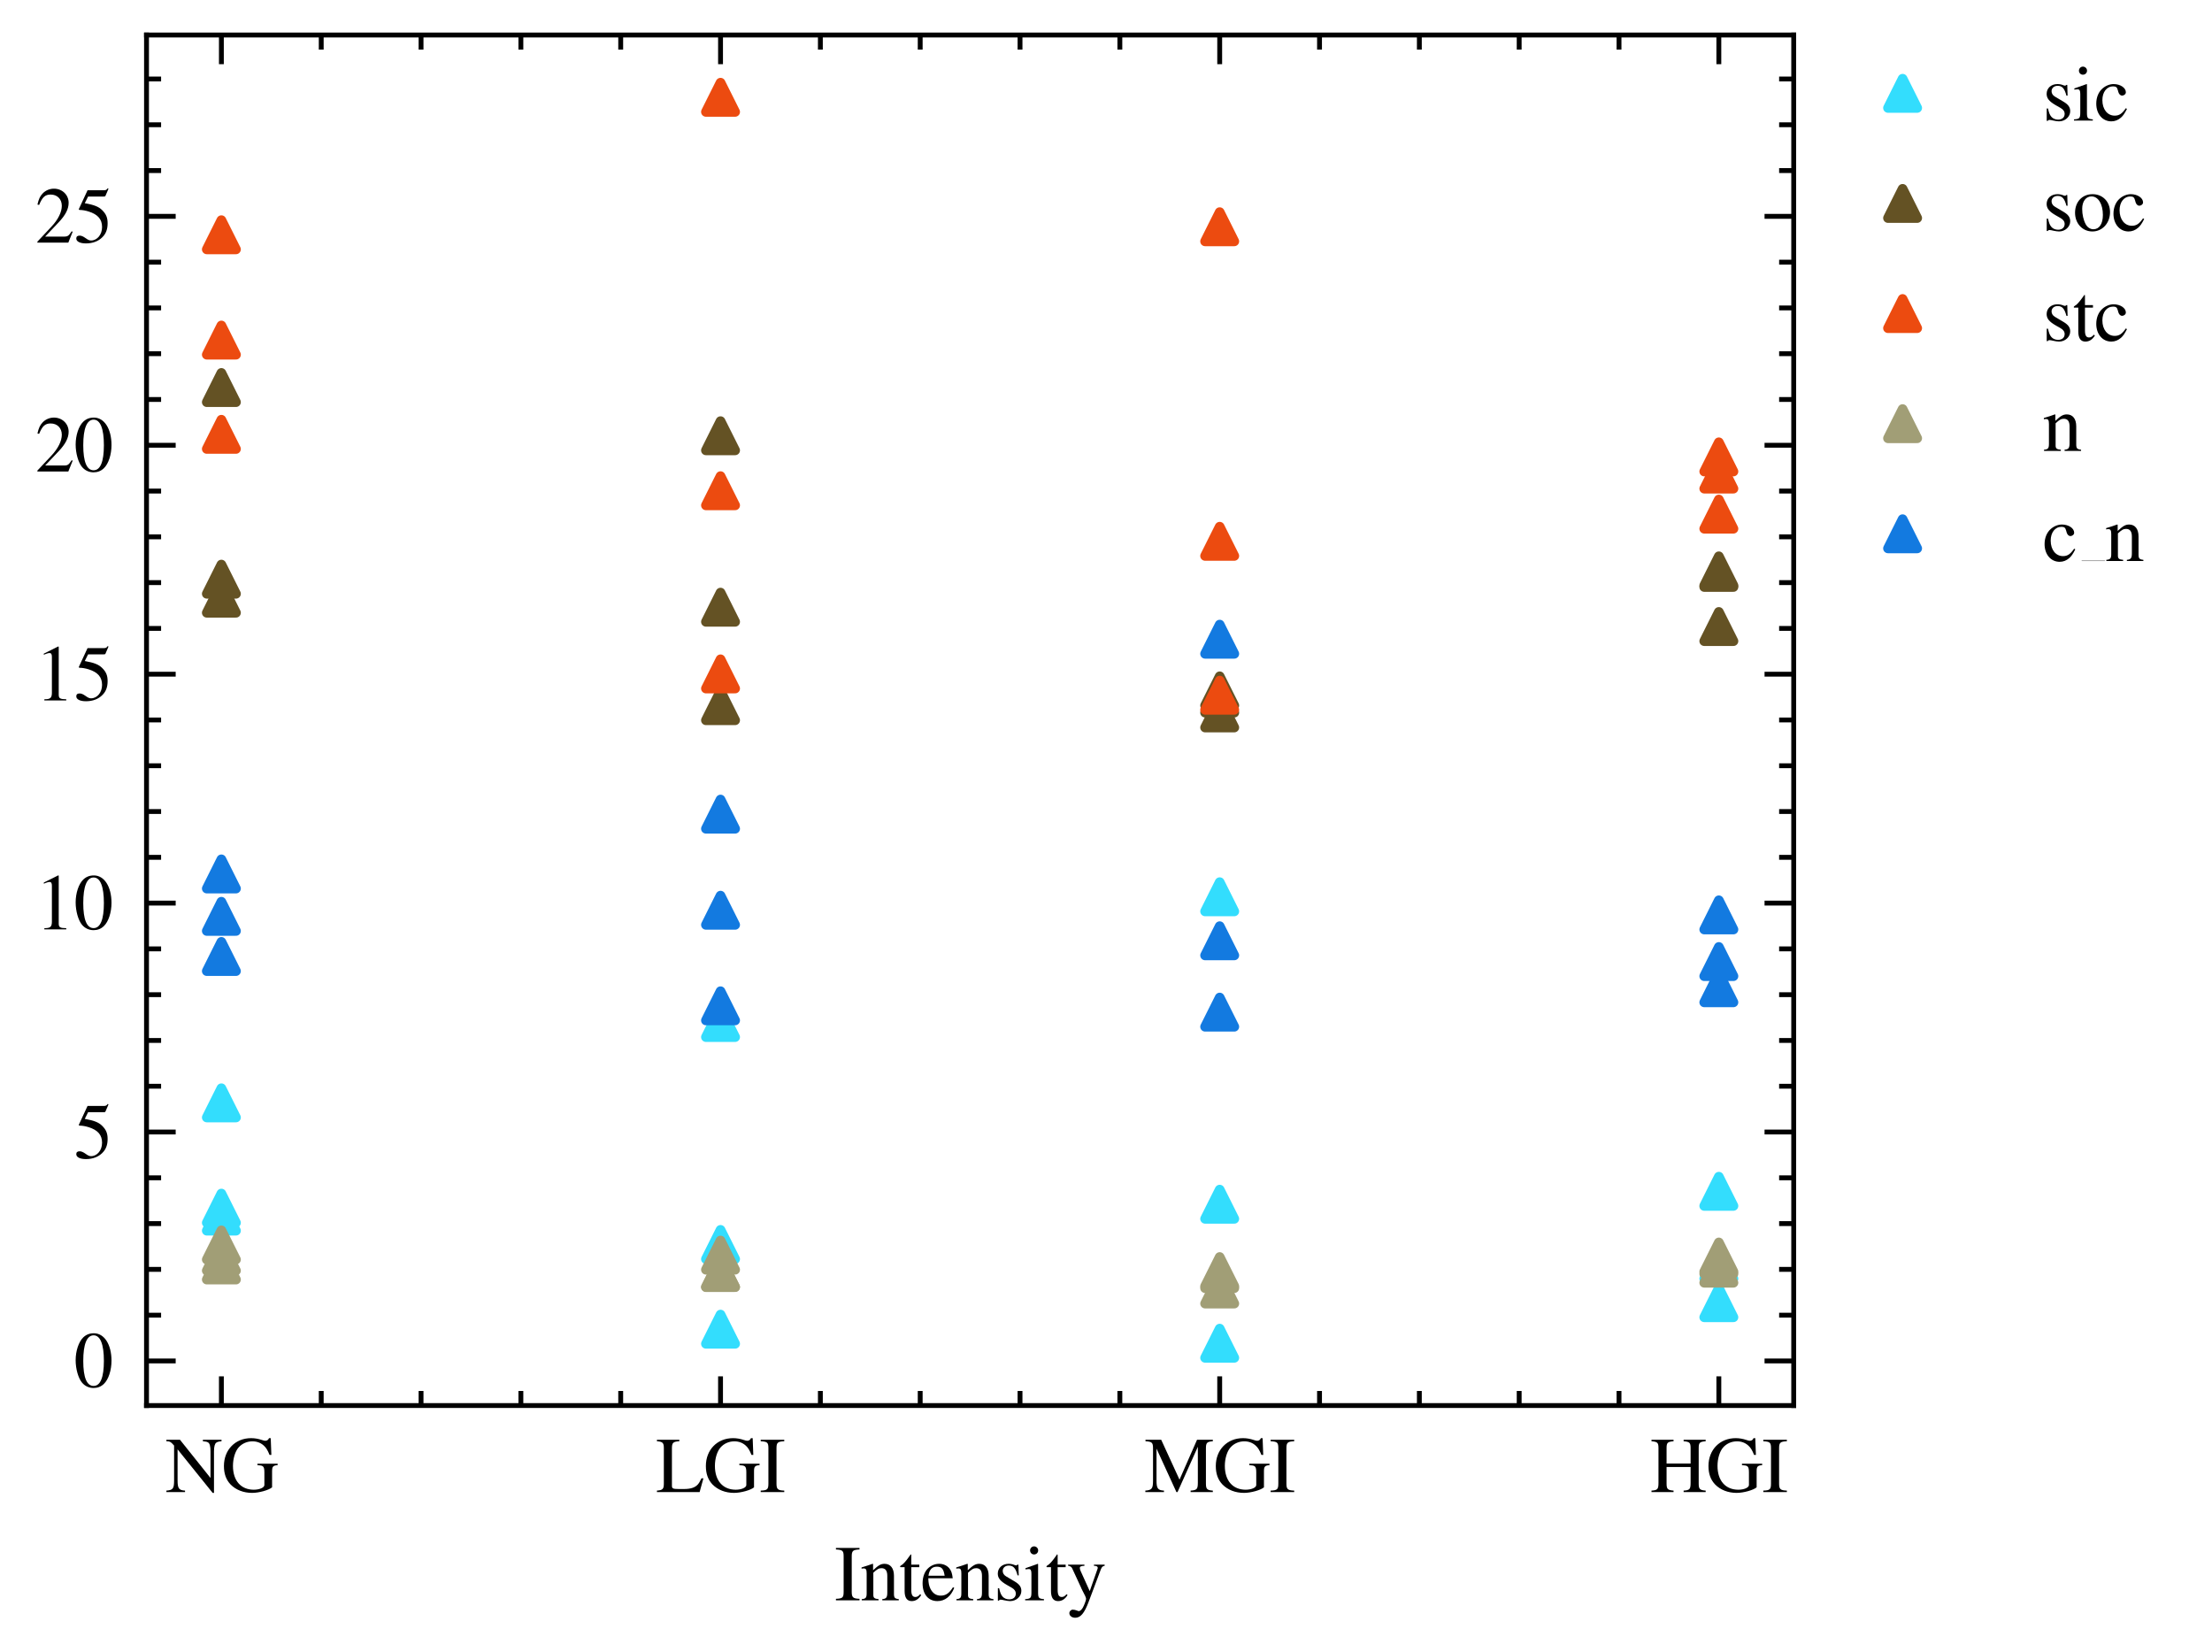 <?xml version="1.0" encoding="utf-8" standalone="no"?>
<!DOCTYPE svg PUBLIC "-//W3C//DTD SVG 1.1//EN"
  "http://www.w3.org/Graphics/SVG/1.1/DTD/svg11.dtd">
<svg xmlns:xlink="http://www.w3.org/1999/xlink" width="227.52pt" height="169.92pt" viewBox="0 0 227.52 169.92" xmlns="http://www.w3.org/2000/svg" version="1.1">
 <defs>
  <style type="text/css">*{stroke-linejoin: round; stroke-linecap: butt}</style>
 </defs>
 <g id="figure_1">
  <g id="patch_1">
   <path d="M 0 169.92 
L 227.52 169.92 
L 227.52 0 
L 0 0 
z
" style="fill: #ffffff"/>
  </g>
  <g id="axes_1">
   <g id="patch_2">
    <path d="M 15.07 144.562 
L 184.496 144.562 
L 184.496 3.6 
L 15.07 3.6 
z
" style="fill: #ffffff"/>
   </g>
   <g id="matplotlib.axis_1">
    <g id="xtick_1">
     <g id="line2d_1">
      <defs>
       <path id="m589ad9c83b" d="M 0 0 
L 0 -3 
" style="stroke: #000000; stroke-width: 0.5"/>
      </defs>
      <g>
       <use xlink:href="#m589ad9c83b" x="22.771" y="144.562" style="stroke: #000000; stroke-width: 0.5"/>
      </g>
     </g>
     <g id="line2d_2">
      <defs>
       <path id="m06d1874838" d="M 0 0 
L 0 3 
" style="stroke: #000000; stroke-width: 0.5"/>
      </defs>
      <g>
       <use xlink:href="#m06d1874838" x="22.771" y="3.6" style="stroke: #000000; stroke-width: 0.5"/>
      </g>
     </g>
     <g id="text_1">
      <!-- NG -->
      <g transform="translate(17.017 153.465)scale(0.08 -0.08)">
       <defs>
        <path id="NimbusRomNo9L-Regu-4e" d="M 3917 -64 
L 3917 3287 
C 3917 3669 3981 3905 4102 3988 
C 4192 4051 4282 4077 4525 4102 
L 4525 4224 
L 3021 4224 
L 3021 4102 
C 3264 4083 3354 4058 3450 4000 
C 3578 3911 3635 3682 3635 3287 
L 3635 1140 
L 1171 4224 
L 77 4224 
L 77 4102 
C 352 4102 442 4051 698 3752 
L 698 943 
C 698 281 608 160 77 121 
L 77 0 
L 1581 0 
L 1581 121 
C 1088 147 979 294 979 940 
L 979 3449 
L 3808 -64 
L 3917 -64 
z
" transform="scale(0.016)"/>
        <path id="NimbusRomNo9L-Regu-47" d="M 4538 2291 
L 2906 2291 
L 2906 2176 
C 3181 2156 3258 2137 3334 2086 
C 3430 2028 3469 1881 3469 1606 
L 3469 569 
C 3469 364 3078 192 2618 192 
C 1574 192 934 921 934 2112 
C 934 2713 1114 3296 1395 3609 
C 1677 3923 2074 4095 2509 4095 
C 2867 4095 3181 3974 3430 3744 
C 3622 3565 3725 3392 3885 3001 
L 4032 3001 
L 3981 4352 
L 3840 4352 
C 3802 4230 3686 4140 3552 4140 
C 3488 4140 3386 4159 3270 4204 
C 2982 4300 2688 4352 2400 4352 
C 1120 4352 205 3411 205 2105 
C 205 1478 378 998 736 620 
C 1165 179 1779 -64 2483 -64 
C 3034 -64 3834 160 4090 384 
L 4090 1683 
C 4090 2060 4166 2144 4538 2176 
L 4538 2291 
z
" transform="scale(0.016)"/>
       </defs>
       <use xlink:href="#NimbusRomNo9L-Regu-4e" transform="scale(0.996)"/>
       <use xlink:href="#NimbusRomNo9L-Regu-47" transform="translate(71.93 0)scale(0.996)"/>
      </g>
     </g>
    </g>
    <g id="xtick_2">
     <g id="line2d_3">
      <g>
       <use xlink:href="#m589ad9c83b" x="74.112" y="144.562" style="stroke: #000000; stroke-width: 0.5"/>
      </g>
     </g>
     <g id="line2d_4">
      <g>
       <use xlink:href="#m06d1874838" x="74.112" y="3.6" style="stroke: #000000; stroke-width: 0.5"/>
      </g>
     </g>
     <g id="text_2">
      <!-- LGI -->
      <g transform="translate(67.473 153.465)scale(0.08 -0.08)">
       <defs>
        <path id="NimbusRomNo9L-Regu-4c" d="M 3667 1110 
C 3558 868 3469 721 3373 613 
C 3149 364 2797 249 2266 249 
L 1837 249 
C 1370 249 1286 287 1286 511 
L 1286 3528 
C 1286 3981 1376 4070 1882 4102 
L 1882 4224 
L 77 4224 
L 77 4102 
C 550 4064 634 3974 634 3528 
L 634 696 
C 634 249 544 153 77 121 
L 77 0 
L 3520 0 
L 3827 1113 
L 3667 1110 
z
" transform="scale(0.016)"/>
        <path id="NimbusRomNo9L-Regu-49" d="M 736 695 
C 736 217 653 140 115 121 
L 115 0 
L 2016 0 
L 2016 121 
C 1491 140 1389 230 1389 695 
L 1389 3528 
C 1389 3994 1478 4077 2016 4102 
L 2016 4224 
L 115 4224 
L 115 4102 
C 659 4070 736 4000 736 3528 
L 736 695 
z
" transform="scale(0.016)"/>
       </defs>
       <use xlink:href="#NimbusRomNo9L-Regu-4c" transform="scale(0.996)"/>
       <use xlink:href="#NimbusRomNo9L-Regu-47" transform="translate(60.872 0)scale(0.996)"/>
       <use xlink:href="#NimbusRomNo9L-Regu-49" transform="translate(132.802 0)scale(0.996)"/>
      </g>
     </g>
    </g>
    <g id="xtick_3">
     <g id="line2d_5">
      <g>
       <use xlink:href="#m589ad9c83b" x="125.454" y="144.562" style="stroke: #000000; stroke-width: 0.5"/>
      </g>
     </g>
     <g id="line2d_6">
      <g>
       <use xlink:href="#m06d1874838" x="125.454" y="3.6" style="stroke: #000000; stroke-width: 0.5"/>
      </g>
     </g>
     <g id="text_3">
      <!-- MGI -->
      <g transform="translate(117.707 153.465)scale(0.08 -0.08)">
       <defs>
        <path id="NimbusRomNo9L-Regu-4d" d="M 4314 3656 
L 4314 765 
C 4314 236 4237 153 3731 121 
L 3731 0 
L 5523 0 
L 5523 121 
C 5056 153 4966 242 4966 695 
L 4966 3528 
C 4966 3981 5050 4064 5523 4102 
L 5523 4224 
L 4250 4224 
L 2835 1002 
L 1357 4224 
L 90 4224 
L 90 4102 
C 614 4070 698 3994 698 3528 
L 698 938 
C 698 281 608 159 77 121 
L 77 0 
L 1581 0 
L 1581 121 
C 1088 147 979 293 979 938 
L 979 3509 
L 2586 0 
L 2675 0 
L 4314 3656 
z
" transform="scale(0.016)"/>
       </defs>
       <use xlink:href="#NimbusRomNo9L-Regu-4d" transform="scale(0.996)"/>
       <use xlink:href="#NimbusRomNo9L-Regu-47" transform="translate(88.567 0)scale(0.996)"/>
       <use xlink:href="#NimbusRomNo9L-Regu-49" transform="translate(160.497 0)scale(0.996)"/>
      </g>
     </g>
    </g>
    <g id="xtick_4">
     <g id="line2d_7">
      <g>
       <use xlink:href="#m589ad9c83b" x="176.795" y="144.562" style="stroke: #000000; stroke-width: 0.5"/>
      </g>
     </g>
     <g id="line2d_8">
      <g>
       <use xlink:href="#m06d1874838" x="176.795" y="3.6" style="stroke: #000000; stroke-width: 0.5"/>
      </g>
     </g>
     <g id="text_4">
      <!-- HGI -->
      <g transform="translate(169.713 153.465)scale(0.08 -0.08)">
       <defs>
        <path id="NimbusRomNo9L-Regu-48" d="M 1338 2304 
L 1338 3532 
C 1338 3988 1408 4057 1901 4102 
L 1901 4224 
L 122 4224 
L 122 4102 
C 614 4057 685 3988 685 3532 
L 685 770 
C 685 230 621 153 122 121 
L 122 0 
L 1901 0 
L 1901 121 
C 1421 160 1338 243 1338 699 
L 1338 2022 
L 3277 2022 
L 3277 770 
C 3277 230 3213 153 2714 121 
L 2714 0 
L 4493 0 
L 4493 121 
C 4013 160 3930 243 3930 699 
L 3930 3532 
C 3930 3988 4000 4057 4493 4102 
L 4493 4224 
L 2714 4224 
L 2714 4102 
C 3206 4057 3277 3988 3277 3532 
L 3277 2304 
L 1338 2304 
z
" transform="scale(0.016)"/>
       </defs>
       <use xlink:href="#NimbusRomNo9L-Regu-48" transform="scale(0.996)"/>
       <use xlink:href="#NimbusRomNo9L-Regu-47" transform="translate(71.93 0)scale(0.996)"/>
       <use xlink:href="#NimbusRomNo9L-Regu-49" transform="translate(143.86 0)scale(0.996)"/>
      </g>
     </g>
    </g>
    <g id="xtick_5">
     <g id="line2d_9">
      <defs>
       <path id="mb5ec3aae85" d="M 0 0 
L 0 -1.5 
" style="stroke: #000000; stroke-width: 0.5"/>
      </defs>
      <g>
       <use xlink:href="#mb5ec3aae85" x="33.04" y="144.562" style="stroke: #000000; stroke-width: 0.5"/>
      </g>
     </g>
     <g id="line2d_10">
      <defs>
       <path id="m8ffc0fdfca" d="M 0 0 
L 0 1.5 
" style="stroke: #000000; stroke-width: 0.5"/>
      </defs>
      <g>
       <use xlink:href="#m8ffc0fdfca" x="33.04" y="3.6" style="stroke: #000000; stroke-width: 0.5"/>
      </g>
     </g>
    </g>
    <g id="xtick_6">
     <g id="line2d_11">
      <g>
       <use xlink:href="#mb5ec3aae85" x="43.308" y="144.562" style="stroke: #000000; stroke-width: 0.5"/>
      </g>
     </g>
     <g id="line2d_12">
      <g>
       <use xlink:href="#m8ffc0fdfca" x="43.308" y="3.6" style="stroke: #000000; stroke-width: 0.5"/>
      </g>
     </g>
    </g>
    <g id="xtick_7">
     <g id="line2d_13">
      <g>
       <use xlink:href="#mb5ec3aae85" x="53.576" y="144.562" style="stroke: #000000; stroke-width: 0.5"/>
      </g>
     </g>
     <g id="line2d_14">
      <g>
       <use xlink:href="#m8ffc0fdfca" x="53.576" y="3.6" style="stroke: #000000; stroke-width: 0.5"/>
      </g>
     </g>
    </g>
    <g id="xtick_8">
     <g id="line2d_15">
      <g>
       <use xlink:href="#mb5ec3aae85" x="63.844" y="144.562" style="stroke: #000000; stroke-width: 0.5"/>
      </g>
     </g>
     <g id="line2d_16">
      <g>
       <use xlink:href="#m8ffc0fdfca" x="63.844" y="3.6" style="stroke: #000000; stroke-width: 0.5"/>
      </g>
     </g>
    </g>
    <g id="xtick_9">
     <g id="line2d_17">
      <g>
       <use xlink:href="#mb5ec3aae85" x="84.381" y="144.562" style="stroke: #000000; stroke-width: 0.5"/>
      </g>
     </g>
     <g id="line2d_18">
      <g>
       <use xlink:href="#m8ffc0fdfca" x="84.381" y="3.6" style="stroke: #000000; stroke-width: 0.5"/>
      </g>
     </g>
    </g>
    <g id="xtick_10">
     <g id="line2d_19">
      <g>
       <use xlink:href="#mb5ec3aae85" x="94.649" y="144.562" style="stroke: #000000; stroke-width: 0.5"/>
      </g>
     </g>
     <g id="line2d_20">
      <g>
       <use xlink:href="#m8ffc0fdfca" x="94.649" y="3.6" style="stroke: #000000; stroke-width: 0.5"/>
      </g>
     </g>
    </g>
    <g id="xtick_11">
     <g id="line2d_21">
      <g>
       <use xlink:href="#mb5ec3aae85" x="104.917" y="144.562" style="stroke: #000000; stroke-width: 0.5"/>
      </g>
     </g>
     <g id="line2d_22">
      <g>
       <use xlink:href="#m8ffc0fdfca" x="104.917" y="3.6" style="stroke: #000000; stroke-width: 0.5"/>
      </g>
     </g>
    </g>
    <g id="xtick_12">
     <g id="line2d_23">
      <g>
       <use xlink:href="#mb5ec3aae85" x="115.185" y="144.562" style="stroke: #000000; stroke-width: 0.5"/>
      </g>
     </g>
     <g id="line2d_24">
      <g>
       <use xlink:href="#m8ffc0fdfca" x="115.185" y="3.6" style="stroke: #000000; stroke-width: 0.5"/>
      </g>
     </g>
    </g>
    <g id="xtick_13">
     <g id="line2d_25">
      <g>
       <use xlink:href="#mb5ec3aae85" x="135.722" y="144.562" style="stroke: #000000; stroke-width: 0.5"/>
      </g>
     </g>
     <g id="line2d_26">
      <g>
       <use xlink:href="#m8ffc0fdfca" x="135.722" y="3.6" style="stroke: #000000; stroke-width: 0.5"/>
      </g>
     </g>
    </g>
    <g id="xtick_14">
     <g id="line2d_27">
      <g>
       <use xlink:href="#mb5ec3aae85" x="145.99" y="144.562" style="stroke: #000000; stroke-width: 0.5"/>
      </g>
     </g>
     <g id="line2d_28">
      <g>
       <use xlink:href="#m8ffc0fdfca" x="145.99" y="3.6" style="stroke: #000000; stroke-width: 0.5"/>
      </g>
     </g>
    </g>
    <g id="xtick_15">
     <g id="line2d_29">
      <g>
       <use xlink:href="#mb5ec3aae85" x="156.258" y="144.562" style="stroke: #000000; stroke-width: 0.5"/>
      </g>
     </g>
     <g id="line2d_30">
      <g>
       <use xlink:href="#m8ffc0fdfca" x="156.258" y="3.6" style="stroke: #000000; stroke-width: 0.5"/>
      </g>
     </g>
    </g>
    <g id="xtick_16">
     <g id="line2d_31">
      <g>
       <use xlink:href="#mb5ec3aae85" x="166.527" y="144.562" style="stroke: #000000; stroke-width: 0.5"/>
      </g>
     </g>
     <g id="line2d_32">
      <g>
       <use xlink:href="#m8ffc0fdfca" x="166.527" y="3.6" style="stroke: #000000; stroke-width: 0.5"/>
      </g>
     </g>
    </g>
    <g id="text_5">
     <!-- Intensity -->
     <g transform="translate(85.836 164.595)scale(0.08 -0.08)">
      <defs>
       <path id="NimbusRomNo9L-Regu-6e" d="M 102 2547 
C 141 2566 205 2572 275 2572 
C 454 2572 512 2476 512 2163 
L 512 576 
C 512 211 442 121 115 96 
L 115 0 
L 1472 0 
L 1472 96 
C 1146 121 1050 198 1050 428 
L 1050 2227 
C 1357 2515 1498 2591 1709 2591 
C 2022 2591 2176 2393 2176 1971 
L 2176 633 
C 2176 230 2093 121 1773 96 
L 1773 0 
L 3104 0 
L 3104 96 
C 2790 128 2714 204 2714 518 
L 2714 1984 
C 2714 2585 2432 2944 1958 2944 
C 1664 2944 1466 2835 1030 2425 
L 1030 2931 
L 986 2944 
C 672 2828 454 2758 102 2655 
L 102 2547 
z
" transform="scale(0.016)"/>
       <path id="NimbusRomNo9L-Regu-74" d="M 1632 2880 
L 986 2880 
L 986 3622 
C 986 3686 979 3705 941 3705 
C 896 3648 858 3590 813 3526 
C 570 3174 294 2867 192 2841 
C 122 2796 83 2751 83 2719 
C 83 2700 90 2687 109 2675 
L 448 2675 
L 448 748 
C 448 211 640 -64 1018 -64 
C 1331 -64 1574 89 1786 422 
L 1702 492 
C 1568 332 1459 268 1318 268 
C 1082 268 986 441 986 844 
L 986 2675 
L 1632 2675 
L 1632 2880 
z
" transform="scale(0.016)"/>
       <path id="NimbusRomNo9L-Regu-65" d="M 2611 1052 
C 2304 564 2029 377 1619 377 
C 1254 377 979 564 794 930 
C 678 1174 634 1386 621 1779 
L 2592 1779 
C 2541 2193 2477 2377 2317 2580 
C 2125 2809 1830 2944 1498 2944 
C 1178 2944 877 2828 634 2612 
C 333 2351 160 1900 160 1374 
C 160 486 621 -64 1357 -64 
C 1965 -64 2445 313 2714 1007 
L 2611 1052 
z
M 634 1984 
C 704 2478 922 2713 1312 2713 
C 1702 2713 1856 2535 1939 1984 
L 634 1984 
z
" transform="scale(0.016)"/>
       <path id="NimbusRomNo9L-Regu-73" d="M 2016 2009 
L 1990 2880 
L 1920 2880 
L 1907 2867 
C 1850 2822 1843 2815 1818 2815 
C 1779 2815 1715 2828 1645 2860 
C 1504 2918 1363 2944 1197 2944 
C 691 2944 326 2617 326 2155 
C 326 1796 531 1539 1075 1231 
L 1446 1019 
C 1670 891 1779 737 1779 538 
C 1779 256 1574 76 1248 76 
C 1030 76 832 160 710 301 
C 576 461 518 609 435 974 
L 333 974 
L 333 -26 
L 416 -26 
C 461 38 486 51 563 51 
C 621 51 710 38 858 0 
C 1037 -39 1210 -64 1325 -64 
C 1818 -64 2227 307 2227 756 
C 2227 1077 2074 1289 1690 1520 
L 998 1930 
C 819 2033 723 2193 723 2366 
C 723 2623 922 2803 1216 2803 
C 1581 2803 1773 2585 1920 2014 
L 2016 2009 
z
" transform="scale(0.016)"/>
       <path id="NimbusRomNo9L-Regu-69" d="M 1120 2944 
L 128 2592 
L 128 2496 
L 179 2502 
C 256 2515 339 2521 397 2521 
C 550 2521 608 2419 608 2137 
L 608 652 
C 608 192 544 121 102 96 
L 102 0 
L 1619 0 
L 1619 96 
C 1197 128 1146 192 1146 652 
L 1146 2924 
L 1120 2944 
z
M 819 4352 
C 646 4352 499 4204 499 4025 
C 499 3846 640 3699 819 3699 
C 1005 3699 1152 3839 1152 4025 
C 1152 4204 1005 4352 819 4352 
z
" transform="scale(0.016)"/>
       <path id="NimbusRomNo9L-Regu-79" d="M 3040 2880 
L 2176 2880 
L 2176 2783 
C 2381 2783 2483 2726 2483 2623 
C 2483 2597 2477 2559 2458 2514 
L 1837 741 
L 1101 2366 
C 1062 2456 1037 2540 1037 2610 
C 1037 2726 1133 2771 1408 2783 
L 1408 2880 
L 90 2880 
L 90 2790 
C 256 2764 365 2694 416 2585 
L 1146 1005 
L 1165 953 
L 1261 761 
C 1440 439 1542 208 1542 112 
C 1542 15 1395 -389 1286 -582 
C 1197 -749 1056 -871 966 -871 
C 928 -871 870 -858 806 -826 
C 685 -781 576 -755 467 -755 
C 320 -755 192 -884 192 -1037 
C 192 -1248 397 -1408 666 -1408 
C 1094 -1408 1402 -1050 1747 -126 
L 2733 2495 
C 2816 2700 2886 2764 3040 2783 
L 3040 2880 
z
" transform="scale(0.016)"/>
      </defs>
      <use xlink:href="#NimbusRomNo9L-Regu-49" transform="scale(0.996)"/>
      <use xlink:href="#NimbusRomNo9L-Regu-6e" transform="translate(33.175 0)scale(0.996)"/>
      <use xlink:href="#NimbusRomNo9L-Regu-74" transform="translate(82.988 0)scale(0.996)"/>
      <use xlink:href="#NimbusRomNo9L-Regu-65" transform="translate(110.684 0)scale(0.996)"/>
      <use xlink:href="#NimbusRomNo9L-Regu-6e" transform="translate(154.917 0)scale(0.996)"/>
      <use xlink:href="#NimbusRomNo9L-Regu-73" transform="translate(204.73 0)scale(0.996)"/>
      <use xlink:href="#NimbusRomNo9L-Regu-69" transform="translate(243.484 0)scale(0.996)"/>
      <use xlink:href="#NimbusRomNo9L-Regu-74" transform="translate(271.179 0)scale(0.996)"/>
      <use xlink:href="#NimbusRomNo9L-Regu-79" transform="translate(298.874 0)scale(0.996)"/>
     </g>
    </g>
   </g>
   <g id="matplotlib.axis_2">
    <g id="ytick_1">
     <g id="line2d_33">
      <defs>
       <path id="mecaff43c96" d="M 0 0 
L 3 0 
" style="stroke: #000000; stroke-width: 0.5"/>
      </defs>
      <g>
       <use xlink:href="#mecaff43c96" x="15.07" y="139.976" style="stroke: #000000; stroke-width: 0.5"/>
      </g>
     </g>
     <g id="line2d_34">
      <defs>
       <path id="m7be99b96b3" d="M 0 0 
L -3 0 
" style="stroke: #000000; stroke-width: 0.5"/>
      </defs>
      <g>
       <use xlink:href="#m7be99b96b3" x="184.496" y="139.976" style="stroke: #000000; stroke-width: 0.5"/>
      </g>
     </g>
     <g id="text_6">
      <!-- $\mathdefault{0}$ -->
      <g transform="translate(7.585 142.677)scale(0.08 -0.08)">
       <defs>
        <path id="NimbusRomNo9L-Regu-30" d="M 1626 4352 
C 1274 4352 1005 4243 768 4019 
C 397 3661 154 2924 154 2176 
C 154 1478 365 729 666 371 
C 902 89 1229 -64 1600 -64 
C 1926 -64 2202 44 2432 268 
C 2803 620 3046 1363 3046 2137 
C 3046 3449 2464 4352 1626 4352 
z
M 1606 4185 
C 2144 4185 2432 3462 2432 2124 
C 2432 787 2150 102 1600 102 
C 1050 102 768 787 768 2118 
C 768 3475 1056 4185 1606 4185 
z
" transform="scale(0.016)"/>
       </defs>
       <use xlink:href="#NimbusRomNo9L-Regu-30" transform="scale(0.996)"/>
      </g>
     </g>
    </g>
    <g id="ytick_2">
     <g id="line2d_35">
      <g>
       <use xlink:href="#mecaff43c96" x="15.07" y="116.431" style="stroke: #000000; stroke-width: 0.5"/>
      </g>
     </g>
     <g id="line2d_36">
      <g>
       <use xlink:href="#m7be99b96b3" x="184.496" y="116.431" style="stroke: #000000; stroke-width: 0.5"/>
      </g>
     </g>
     <g id="text_7">
      <!-- $\mathdefault{5}$ -->
      <g transform="translate(7.585 119.133)scale(0.08 -0.08)">
       <defs>
        <path id="NimbusRomNo9L-Regu-35" d="M 1158 3718 
L 2413 3718 
C 2515 3718 2541 3731 2560 3775 
L 2803 4345 
L 2746 4390 
C 2650 4256 2586 4224 2451 4224 
L 1114 4224 
L 416 2717 
C 410 2705 410 2698 410 2686 
C 410 2654 435 2635 486 2635 
C 691 2635 947 2591 1210 2508 
C 1946 2274 2285 1882 2285 1255 
C 2285 647 1894 172 1395 172 
C 1267 172 1158 217 966 356 
C 762 502 614 565 480 565 
C 294 565 205 489 205 331 
C 205 89 506 -64 986 -64 
C 1523 -64 1984 108 2304 432 
C 2598 717 2733 1078 2733 1559 
C 2733 2015 2611 2306 2291 2622 
C 2010 2901 1645 3047 890 3180 
L 1158 3718 
z
" transform="scale(0.016)"/>
       </defs>
       <use xlink:href="#NimbusRomNo9L-Regu-35" transform="scale(0.996)"/>
      </g>
     </g>
    </g>
    <g id="ytick_3">
     <g id="line2d_37">
      <g>
       <use xlink:href="#mecaff43c96" x="15.07" y="92.886" style="stroke: #000000; stroke-width: 0.5"/>
      </g>
     </g>
     <g id="line2d_38">
      <g>
       <use xlink:href="#m7be99b96b3" x="184.496" y="92.886" style="stroke: #000000; stroke-width: 0.5"/>
      </g>
     </g>
     <g id="text_8">
      <!-- $\mathdefault{10}$ -->
      <g transform="translate(3.6 95.588)scale(0.08 -0.08)">
       <defs>
        <path id="NimbusRomNo9L-Regu-31" d="M 1862 4352 
L 710 3776 
L 710 3686 
C 787 3718 858 3743 883 3756 
C 998 3801 1107 3826 1171 3826 
C 1306 3826 1363 3731 1363 3525 
L 1363 599 
C 1363 386 1312 238 1210 179 
C 1114 121 1024 102 755 96 
L 755 0 
L 2522 0 
L 2522 96 
C 2016 102 1914 167 1914 477 
L 1914 4339 
L 1862 4352 
z
" transform="scale(0.016)"/>
       </defs>
       <use xlink:href="#NimbusRomNo9L-Regu-31" transform="scale(0.996)"/>
       <use xlink:href="#NimbusRomNo9L-Regu-30" transform="translate(49.813 0)scale(0.996)"/>
      </g>
     </g>
    </g>
    <g id="ytick_4">
     <g id="line2d_39">
      <g>
       <use xlink:href="#mecaff43c96" x="15.07" y="69.341" style="stroke: #000000; stroke-width: 0.5"/>
      </g>
     </g>
     <g id="line2d_40">
      <g>
       <use xlink:href="#m7be99b96b3" x="184.496" y="69.341" style="stroke: #000000; stroke-width: 0.5"/>
      </g>
     </g>
     <g id="text_9">
      <!-- $\mathdefault{15}$ -->
      <g transform="translate(3.6 72.043)scale(0.08 -0.08)">
       <use xlink:href="#NimbusRomNo9L-Regu-31" transform="scale(0.996)"/>
       <use xlink:href="#NimbusRomNo9L-Regu-35" transform="translate(49.813 0)scale(0.996)"/>
      </g>
     </g>
    </g>
    <g id="ytick_5">
     <g id="line2d_41">
      <g>
       <use xlink:href="#mecaff43c96" x="15.07" y="45.797" style="stroke: #000000; stroke-width: 0.5"/>
      </g>
     </g>
     <g id="line2d_42">
      <g>
       <use xlink:href="#m7be99b96b3" x="184.496" y="45.797" style="stroke: #000000; stroke-width: 0.5"/>
      </g>
     </g>
     <g id="text_10">
      <!-- $\mathdefault{20}$ -->
      <g transform="translate(3.6 48.498)scale(0.08 -0.08)">
       <defs>
        <path id="NimbusRomNo9L-Regu-32" d="M 3040 879 
L 2957 912 
C 2720 544 2637 486 2349 486 
L 819 486 
L 1894 1621 
C 2464 2221 2714 2711 2714 3214 
C 2714 3858 2195 4352 1530 4352 
C 1178 4352 845 4211 608 3955 
C 403 3736 307 3530 198 3072 
L 333 3039 
C 589 3671 819 3878 1261 3878 
C 1798 3878 2163 3510 2163 2969 
C 2163 2466 1869 1866 1331 1292 
L 192 76 
L 192 0 
L 2688 0 
L 3040 879 
z
" transform="scale(0.016)"/>
       </defs>
       <use xlink:href="#NimbusRomNo9L-Regu-32" transform="scale(0.996)"/>
       <use xlink:href="#NimbusRomNo9L-Regu-30" transform="translate(49.813 0)scale(0.996)"/>
      </g>
     </g>
    </g>
    <g id="ytick_6">
     <g id="line2d_43">
      <g>
       <use xlink:href="#mecaff43c96" x="15.07" y="22.252" style="stroke: #000000; stroke-width: 0.5"/>
      </g>
     </g>
     <g id="line2d_44">
      <g>
       <use xlink:href="#m7be99b96b3" x="184.496" y="22.252" style="stroke: #000000; stroke-width: 0.5"/>
      </g>
     </g>
     <g id="text_11">
      <!-- $\mathdefault{25}$ -->
      <g transform="translate(3.6 24.954)scale(0.08 -0.08)">
       <use xlink:href="#NimbusRomNo9L-Regu-32" transform="scale(0.996)"/>
       <use xlink:href="#NimbusRomNo9L-Regu-35" transform="translate(49.813 0)scale(0.996)"/>
      </g>
     </g>
    </g>
    <g id="ytick_7">
     <g id="line2d_45">
      <defs>
       <path id="mf80580084f" d="M 0 0 
L 1.5 0 
" style="stroke: #000000; stroke-width: 0.5"/>
      </defs>
      <g>
       <use xlink:href="#mf80580084f" x="15.07" y="135.267" style="stroke: #000000; stroke-width: 0.5"/>
      </g>
     </g>
     <g id="line2d_46">
      <defs>
       <path id="me47353111d" d="M 0 0 
L -1.5 0 
" style="stroke: #000000; stroke-width: 0.5"/>
      </defs>
      <g>
       <use xlink:href="#me47353111d" x="184.496" y="135.267" style="stroke: #000000; stroke-width: 0.5"/>
      </g>
     </g>
    </g>
    <g id="ytick_8">
     <g id="line2d_47">
      <g>
       <use xlink:href="#mf80580084f" x="15.07" y="130.558" style="stroke: #000000; stroke-width: 0.5"/>
      </g>
     </g>
     <g id="line2d_48">
      <g>
       <use xlink:href="#me47353111d" x="184.496" y="130.558" style="stroke: #000000; stroke-width: 0.5"/>
      </g>
     </g>
    </g>
    <g id="ytick_9">
     <g id="line2d_49">
      <g>
       <use xlink:href="#mf80580084f" x="15.07" y="125.849" style="stroke: #000000; stroke-width: 0.5"/>
      </g>
     </g>
     <g id="line2d_50">
      <g>
       <use xlink:href="#me47353111d" x="184.496" y="125.849" style="stroke: #000000; stroke-width: 0.5"/>
      </g>
     </g>
    </g>
    <g id="ytick_10">
     <g id="line2d_51">
      <g>
       <use xlink:href="#mf80580084f" x="15.07" y="121.14" style="stroke: #000000; stroke-width: 0.5"/>
      </g>
     </g>
     <g id="line2d_52">
      <g>
       <use xlink:href="#me47353111d" x="184.496" y="121.14" style="stroke: #000000; stroke-width: 0.5"/>
      </g>
     </g>
    </g>
    <g id="ytick_11">
     <g id="line2d_53">
      <g>
       <use xlink:href="#mf80580084f" x="15.07" y="111.722" style="stroke: #000000; stroke-width: 0.5"/>
      </g>
     </g>
     <g id="line2d_54">
      <g>
       <use xlink:href="#me47353111d" x="184.496" y="111.722" style="stroke: #000000; stroke-width: 0.5"/>
      </g>
     </g>
    </g>
    <g id="ytick_12">
     <g id="line2d_55">
      <g>
       <use xlink:href="#mf80580084f" x="15.07" y="107.013" style="stroke: #000000; stroke-width: 0.5"/>
      </g>
     </g>
     <g id="line2d_56">
      <g>
       <use xlink:href="#me47353111d" x="184.496" y="107.013" style="stroke: #000000; stroke-width: 0.5"/>
      </g>
     </g>
    </g>
    <g id="ytick_13">
     <g id="line2d_57">
      <g>
       <use xlink:href="#mf80580084f" x="15.07" y="102.304" style="stroke: #000000; stroke-width: 0.5"/>
      </g>
     </g>
     <g id="line2d_58">
      <g>
       <use xlink:href="#me47353111d" x="184.496" y="102.304" style="stroke: #000000; stroke-width: 0.5"/>
      </g>
     </g>
    </g>
    <g id="ytick_14">
     <g id="line2d_59">
      <g>
       <use xlink:href="#mf80580084f" x="15.07" y="97.595" style="stroke: #000000; stroke-width: 0.5"/>
      </g>
     </g>
     <g id="line2d_60">
      <g>
       <use xlink:href="#me47353111d" x="184.496" y="97.595" style="stroke: #000000; stroke-width: 0.5"/>
      </g>
     </g>
    </g>
    <g id="ytick_15">
     <g id="line2d_61">
      <g>
       <use xlink:href="#mf80580084f" x="15.07" y="88.177" style="stroke: #000000; stroke-width: 0.5"/>
      </g>
     </g>
     <g id="line2d_62">
      <g>
       <use xlink:href="#me47353111d" x="184.496" y="88.177" style="stroke: #000000; stroke-width: 0.5"/>
      </g>
     </g>
    </g>
    <g id="ytick_16">
     <g id="line2d_63">
      <g>
       <use xlink:href="#mf80580084f" x="15.07" y="83.468" style="stroke: #000000; stroke-width: 0.5"/>
      </g>
     </g>
     <g id="line2d_64">
      <g>
       <use xlink:href="#me47353111d" x="184.496" y="83.468" style="stroke: #000000; stroke-width: 0.5"/>
      </g>
     </g>
    </g>
    <g id="ytick_17">
     <g id="line2d_65">
      <g>
       <use xlink:href="#mf80580084f" x="15.07" y="78.759" style="stroke: #000000; stroke-width: 0.5"/>
      </g>
     </g>
     <g id="line2d_66">
      <g>
       <use xlink:href="#me47353111d" x="184.496" y="78.759" style="stroke: #000000; stroke-width: 0.5"/>
      </g>
     </g>
    </g>
    <g id="ytick_18">
     <g id="line2d_67">
      <g>
       <use xlink:href="#mf80580084f" x="15.07" y="74.05" style="stroke: #000000; stroke-width: 0.5"/>
      </g>
     </g>
     <g id="line2d_68">
      <g>
       <use xlink:href="#me47353111d" x="184.496" y="74.05" style="stroke: #000000; stroke-width: 0.5"/>
      </g>
     </g>
    </g>
    <g id="ytick_19">
     <g id="line2d_69">
      <g>
       <use xlink:href="#mf80580084f" x="15.07" y="64.632" style="stroke: #000000; stroke-width: 0.5"/>
      </g>
     </g>
     <g id="line2d_70">
      <g>
       <use xlink:href="#me47353111d" x="184.496" y="64.632" style="stroke: #000000; stroke-width: 0.5"/>
      </g>
     </g>
    </g>
    <g id="ytick_20">
     <g id="line2d_71">
      <g>
       <use xlink:href="#mf80580084f" x="15.07" y="59.923" style="stroke: #000000; stroke-width: 0.5"/>
      </g>
     </g>
     <g id="line2d_72">
      <g>
       <use xlink:href="#me47353111d" x="184.496" y="59.923" style="stroke: #000000; stroke-width: 0.5"/>
      </g>
     </g>
    </g>
    <g id="ytick_21">
     <g id="line2d_73">
      <g>
       <use xlink:href="#mf80580084f" x="15.07" y="55.215" style="stroke: #000000; stroke-width: 0.5"/>
      </g>
     </g>
     <g id="line2d_74">
      <g>
       <use xlink:href="#me47353111d" x="184.496" y="55.215" style="stroke: #000000; stroke-width: 0.5"/>
      </g>
     </g>
    </g>
    <g id="ytick_22">
     <g id="line2d_75">
      <g>
       <use xlink:href="#mf80580084f" x="15.07" y="50.506" style="stroke: #000000; stroke-width: 0.5"/>
      </g>
     </g>
     <g id="line2d_76">
      <g>
       <use xlink:href="#me47353111d" x="184.496" y="50.506" style="stroke: #000000; stroke-width: 0.5"/>
      </g>
     </g>
    </g>
    <g id="ytick_23">
     <g id="line2d_77">
      <g>
       <use xlink:href="#mf80580084f" x="15.07" y="41.088" style="stroke: #000000; stroke-width: 0.5"/>
      </g>
     </g>
     <g id="line2d_78">
      <g>
       <use xlink:href="#me47353111d" x="184.496" y="41.088" style="stroke: #000000; stroke-width: 0.5"/>
      </g>
     </g>
    </g>
    <g id="ytick_24">
     <g id="line2d_79">
      <g>
       <use xlink:href="#mf80580084f" x="15.07" y="36.379" style="stroke: #000000; stroke-width: 0.5"/>
      </g>
     </g>
     <g id="line2d_80">
      <g>
       <use xlink:href="#me47353111d" x="184.496" y="36.379" style="stroke: #000000; stroke-width: 0.5"/>
      </g>
     </g>
    </g>
    <g id="ytick_25">
     <g id="line2d_81">
      <g>
       <use xlink:href="#mf80580084f" x="15.07" y="31.67" style="stroke: #000000; stroke-width: 0.5"/>
      </g>
     </g>
     <g id="line2d_82">
      <g>
       <use xlink:href="#me47353111d" x="184.496" y="31.67" style="stroke: #000000; stroke-width: 0.5"/>
      </g>
     </g>
    </g>
    <g id="ytick_26">
     <g id="line2d_83">
      <g>
       <use xlink:href="#mf80580084f" x="15.07" y="26.961" style="stroke: #000000; stroke-width: 0.5"/>
      </g>
     </g>
     <g id="line2d_84">
      <g>
       <use xlink:href="#me47353111d" x="184.496" y="26.961" style="stroke: #000000; stroke-width: 0.5"/>
      </g>
     </g>
    </g>
    <g id="ytick_27">
     <g id="line2d_85">
      <g>
       <use xlink:href="#mf80580084f" x="15.07" y="17.543" style="stroke: #000000; stroke-width: 0.5"/>
      </g>
     </g>
     <g id="line2d_86">
      <g>
       <use xlink:href="#me47353111d" x="184.496" y="17.543" style="stroke: #000000; stroke-width: 0.5"/>
      </g>
     </g>
    </g>
    <g id="ytick_28">
     <g id="line2d_87">
      <g>
       <use xlink:href="#mf80580084f" x="15.07" y="12.834" style="stroke: #000000; stroke-width: 0.5"/>
      </g>
     </g>
     <g id="line2d_88">
      <g>
       <use xlink:href="#me47353111d" x="184.496" y="12.834" style="stroke: #000000; stroke-width: 0.5"/>
      </g>
     </g>
    </g>
    <g id="ytick_29">
     <g id="line2d_89">
      <g>
       <use xlink:href="#mf80580084f" x="15.07" y="8.125" style="stroke: #000000; stroke-width: 0.5"/>
      </g>
     </g>
     <g id="line2d_90">
      <g>
       <use xlink:href="#me47353111d" x="184.496" y="8.125" style="stroke: #000000; stroke-width: 0.5"/>
      </g>
     </g>
    </g>
   </g>
   <g id="line2d_91">
    <defs>
     <path id="mbe60cf3c48" d="M 0 -1.5 
L -1.5 1.5 
L 1.5 1.5 
z
" style="stroke: #33ddfd; stroke-linejoin: miter"/>
    </defs>
    <g clip-path="url(#pfcd7730e25)">
     <use xlink:href="#mbe60cf3c48" x="22.771" y="113.432" style="fill: #33ddfd; stroke: #33ddfd; stroke-linejoin: miter"/>
     <use xlink:href="#mbe60cf3c48" x="22.771" y="125.077" style="fill: #33ddfd; stroke: #33ddfd; stroke-linejoin: miter"/>
     <use xlink:href="#mbe60cf3c48" x="22.771" y="124.262" style="fill: #33ddfd; stroke: #33ddfd; stroke-linejoin: miter"/>
     <use xlink:href="#mbe60cf3c48" x="74.112" y="136.71" style="fill: #33ddfd; stroke: #33ddfd; stroke-linejoin: miter"/>
     <use xlink:href="#mbe60cf3c48" x="74.112" y="127.998" style="fill: #33ddfd; stroke: #33ddfd; stroke-linejoin: miter"/>
     <use xlink:href="#mbe60cf3c48" x="74.112" y="105.165" style="fill: #33ddfd; stroke: #33ddfd; stroke-linejoin: miter"/>
     <use xlink:href="#mbe60cf3c48" x="125.454" y="138.154" style="fill: #33ddfd; stroke: #33ddfd; stroke-linejoin: miter"/>
     <use xlink:href="#mbe60cf3c48" x="125.454" y="123.857" style="fill: #33ddfd; stroke: #33ddfd; stroke-linejoin: miter"/>
     <use xlink:href="#mbe60cf3c48" x="125.454" y="92.236" style="fill: #33ddfd; stroke: #33ddfd; stroke-linejoin: miter"/>
     <use xlink:href="#mbe60cf3c48" x="176.795" y="133.982" style="fill: #33ddfd; stroke: #33ddfd; stroke-linejoin: miter"/>
     <use xlink:href="#mbe60cf3c48" x="176.795" y="130.014" style="fill: #33ddfd; stroke: #33ddfd; stroke-linejoin: miter"/>
     <use xlink:href="#mbe60cf3c48" x="176.795" y="122.529" style="fill: #33ddfd; stroke: #33ddfd; stroke-linejoin: miter"/>
    </g>
   </g>
   <g id="line2d_92">
    <defs>
     <path id="mf72092932f" d="M 0 -1.5 
L -1.5 1.5 
L 1.5 1.5 
z
" style="stroke: #645224; stroke-linejoin: miter"/>
    </defs>
    <g clip-path="url(#pfcd7730e25)">
     <use xlink:href="#mf72092932f" x="22.771" y="61.522" style="fill: #645224; stroke: #645224; stroke-linejoin: miter"/>
     <use xlink:href="#mf72092932f" x="22.771" y="59.57" style="fill: #645224; stroke: #645224; stroke-linejoin: miter"/>
     <use xlink:href="#mf72092932f" x="22.771" y="39.86" style="fill: #645224; stroke: #645224; stroke-linejoin: miter"/>
     <use xlink:href="#mf72092932f" x="74.112" y="72.579" style="fill: #645224; stroke: #645224; stroke-linejoin: miter"/>
     <use xlink:href="#mf72092932f" x="74.112" y="62.452" style="fill: #645224; stroke: #645224; stroke-linejoin: miter"/>
     <use xlink:href="#mf72092932f" x="74.112" y="44.818" style="fill: #645224; stroke: #645224; stroke-linejoin: miter"/>
     <use xlink:href="#mf72092932f" x="125.454" y="73.324" style="fill: #645224; stroke: #645224; stroke-linejoin: miter"/>
     <use xlink:href="#mf72092932f" x="125.454" y="71.794" style="fill: #645224; stroke: #645224; stroke-linejoin: miter"/>
     <use xlink:href="#mf72092932f" x="125.454" y="71.061" style="fill: #645224; stroke: #645224; stroke-linejoin: miter"/>
     <use xlink:href="#mf72092932f" x="176.795" y="58.871" style="fill: #645224; stroke: #645224; stroke-linejoin: miter"/>
     <use xlink:href="#mf72092932f" x="176.795" y="58.718" style="fill: #645224; stroke: #645224; stroke-linejoin: miter"/>
     <use xlink:href="#mf72092932f" x="176.795" y="64.44" style="fill: #645224; stroke: #645224; stroke-linejoin: miter"/>
    </g>
   </g>
   <g id="line2d_93">
    <defs>
     <path id="m116f5a89a1" d="M 0 -1.5 
L -1.5 1.5 
L 1.5 1.5 
z
" style="stroke: #ec4b10; stroke-linejoin: miter"/>
    </defs>
    <g clip-path="url(#pfcd7730e25)">
     <use xlink:href="#m116f5a89a1" x="22.771" y="34.978" style="fill: #ec4b10; stroke: #ec4b10; stroke-linejoin: miter"/>
     <use xlink:href="#m116f5a89a1" x="22.771" y="44.672" style="fill: #ec4b10; stroke: #ec4b10; stroke-linejoin: miter"/>
     <use xlink:href="#m116f5a89a1" x="22.771" y="24.147" style="fill: #ec4b10; stroke: #ec4b10; stroke-linejoin: miter"/>
     <use xlink:href="#m116f5a89a1" x="74.112" y="69.313" style="fill: #ec4b10; stroke: #ec4b10; stroke-linejoin: miter"/>
     <use xlink:href="#m116f5a89a1" x="74.112" y="50.474" style="fill: #ec4b10; stroke: #ec4b10; stroke-linejoin: miter"/>
     <use xlink:href="#m116f5a89a1" x="74.112" y="10.007" style="fill: #ec4b10; stroke: #ec4b10; stroke-linejoin: miter"/>
     <use xlink:href="#m116f5a89a1" x="125.454" y="71.503" style="fill: #ec4b10; stroke: #ec4b10; stroke-linejoin: miter"/>
     <use xlink:href="#m116f5a89a1" x="125.454" y="55.675" style="fill: #ec4b10; stroke: #ec4b10; stroke-linejoin: miter"/>
     <use xlink:href="#m116f5a89a1" x="125.454" y="23.322" style="fill: #ec4b10; stroke: #ec4b10; stroke-linejoin: miter"/>
     <use xlink:href="#m116f5a89a1" x="176.795" y="52.878" style="fill: #ec4b10; stroke: #ec4b10; stroke-linejoin: miter"/>
     <use xlink:href="#m116f5a89a1" x="176.795" y="48.756" style="fill: #ec4b10; stroke: #ec4b10; stroke-linejoin: miter"/>
     <use xlink:href="#m116f5a89a1" x="176.795" y="46.994" style="fill: #ec4b10; stroke: #ec4b10; stroke-linejoin: miter"/>
    </g>
   </g>
   <g id="line2d_94">
    <defs>
     <path id="mbdbddfeafc" d="M 0 -1.5 
L -1.5 1.5 
L 1.5 1.5 
z
" style="stroke: #a19e76; stroke-linejoin: miter"/>
    </defs>
    <g clip-path="url(#pfcd7730e25)">
     <use xlink:href="#mbdbddfeafc" x="22.771" y="130.104" style="fill: #a19e76; stroke: #a19e76; stroke-linejoin: miter"/>
     <use xlink:href="#mbdbddfeafc" x="22.771" y="129.187" style="fill: #a19e76; stroke: #a19e76; stroke-linejoin: miter"/>
     <use xlink:href="#mbdbddfeafc" x="22.771" y="128.047" style="fill: #a19e76; stroke: #a19e76; stroke-linejoin: miter"/>
     <use xlink:href="#mbdbddfeafc" x="74.112" y="130.865" style="fill: #a19e76; stroke: #a19e76; stroke-linejoin: miter"/>
     <use xlink:href="#mbdbddfeafc" x="74.112" y="130.883" style="fill: #a19e76; stroke: #a19e76; stroke-linejoin: miter"/>
     <use xlink:href="#mbdbddfeafc" x="74.112" y="129.093" style="fill: #a19e76; stroke: #a19e76; stroke-linejoin: miter"/>
     <use xlink:href="#mbdbddfeafc" x="125.454" y="130.988" style="fill: #a19e76; stroke: #a19e76; stroke-linejoin: miter"/>
     <use xlink:href="#mbdbddfeafc" x="125.454" y="130.789" style="fill: #a19e76; stroke: #a19e76; stroke-linejoin: miter"/>
     <use xlink:href="#mbdbddfeafc" x="125.454" y="132.575" style="fill: #a19e76; stroke: #a19e76; stroke-linejoin: miter"/>
     <use xlink:href="#mbdbddfeafc" x="176.795" y="129.29" style="fill: #a19e76; stroke: #a19e76; stroke-linejoin: miter"/>
     <use xlink:href="#mbdbddfeafc" x="176.795" y="129.518" style="fill: #a19e76; stroke: #a19e76; stroke-linejoin: miter"/>
     <use xlink:href="#mbdbddfeafc" x="176.795" y="130.432" style="fill: #a19e76; stroke: #a19e76; stroke-linejoin: miter"/>
    </g>
   </g>
   <g id="line2d_95">
    <defs>
     <path id="m867e7b725b" d="M 0 -1.5 
L -1.5 1.5 
L 1.5 1.5 
z
" style="stroke: #137ae0; stroke-linejoin: miter"/>
    </defs>
    <g clip-path="url(#pfcd7730e25)">
     <use xlink:href="#m867e7b725b" x="22.771" y="89.888" style="fill: #137ae0; stroke: #137ae0; stroke-linejoin: miter"/>
     <use xlink:href="#m867e7b725b" x="22.771" y="98.377" style="fill: #137ae0; stroke: #137ae0; stroke-linejoin: miter"/>
     <use xlink:href="#m867e7b725b" x="22.771" y="94.249" style="fill: #137ae0; stroke: #137ae0; stroke-linejoin: miter"/>
     <use xlink:href="#m867e7b725b" x="74.112" y="103.451" style="fill: #137ae0; stroke: #137ae0; stroke-linejoin: miter"/>
     <use xlink:href="#m867e7b725b" x="74.112" y="93.621" style="fill: #137ae0; stroke: #137ae0; stroke-linejoin: miter"/>
     <use xlink:href="#m867e7b725b" x="74.112" y="83.736" style="fill: #137ae0; stroke: #137ae0; stroke-linejoin: miter"/>
     <use xlink:href="#m867e7b725b" x="125.454" y="104.1" style="fill: #137ae0; stroke: #137ae0; stroke-linejoin: miter"/>
     <use xlink:href="#m867e7b725b" x="125.454" y="96.762" style="fill: #137ae0; stroke: #137ae0; stroke-linejoin: miter"/>
     <use xlink:href="#m867e7b725b" x="125.454" y="65.744" style="fill: #137ae0; stroke: #137ae0; stroke-linejoin: miter"/>
     <use xlink:href="#m867e7b725b" x="176.795" y="101.591" style="fill: #137ae0; stroke: #137ae0; stroke-linejoin: miter"/>
     <use xlink:href="#m867e7b725b" x="176.795" y="98.899" style="fill: #137ae0; stroke: #137ae0; stroke-linejoin: miter"/>
     <use xlink:href="#m867e7b725b" x="176.795" y="94.099" style="fill: #137ae0; stroke: #137ae0; stroke-linejoin: miter"/>
    </g>
   </g>
   <g id="patch_3">
    <path d="M 15.07 144.562 
L 15.07 3.6 
" style="fill: none; stroke: #000000; stroke-width: 0.5; stroke-linejoin: miter; stroke-linecap: square"/>
   </g>
   <g id="patch_4">
    <path d="M 184.496 144.562 
L 184.496 3.6 
" style="fill: none; stroke: #000000; stroke-width: 0.5; stroke-linejoin: miter; stroke-linecap: square"/>
   </g>
   <g id="patch_5">
    <path d="M 15.07 144.562 
L 184.496 144.562 
" style="fill: none; stroke: #000000; stroke-width: 0.5; stroke-linejoin: miter; stroke-linecap: square"/>
   </g>
   <g id="patch_6">
    <path d="M 15.07 3.6 
L 184.496 3.6 
" style="fill: none; stroke: #000000; stroke-width: 0.5; stroke-linejoin: miter; stroke-linecap: square"/>
   </g>
   <g id="legend_1">
    <g id="line2d_96">
     <g>
      <use xlink:href="#mbe60cf3c48" x="195.696" y="9.6" style="fill: #33ddfd; stroke: #33ddfd; stroke-linejoin: miter"/>
     </g>
    </g>
    <g id="text_12">
     <!-- sic -->
     <g transform="translate(210.096 12.4)scale(0.08 -0.08)">
      <defs>
       <path id="NimbusRomNo9L-Regu-63" d="M 2547 998 
C 2240 550 2010 396 1645 396 
C 1062 396 653 908 653 1644 
C 653 2303 1005 2758 1523 2758 
C 1754 2758 1837 2687 1901 2451 
L 1939 2310 
C 1990 2131 2106 2015 2240 2015 
C 2406 2015 2547 2137 2547 2284 
C 2547 2643 2099 2944 1562 2944 
C 1248 2944 922 2815 659 2585 
C 339 2303 160 1868 160 1363 
C 160 531 666 -64 1376 -64 
C 1664 -64 1920 38 2150 236 
C 2323 390 2445 563 2637 940 
L 2547 998 
z
" transform="scale(0.016)"/>
      </defs>
      <use xlink:href="#NimbusRomNo9L-Regu-73" transform="scale(0.996)"/>
      <use xlink:href="#NimbusRomNo9L-Regu-69" transform="translate(38.754 0)scale(0.996)"/>
      <use xlink:href="#NimbusRomNo9L-Regu-63" transform="translate(66.449 0)scale(0.996)"/>
     </g>
    </g>
    <g id="line2d_97">
     <g>
      <use xlink:href="#mf72092932f" x="195.696" y="20.925" style="fill: #645224; stroke: #645224; stroke-linejoin: miter"/>
     </g>
    </g>
    <g id="text_13">
     <!-- soc -->
     <g transform="translate(210.096 23.725)scale(0.08 -0.08)">
      <defs>
       <path id="NimbusRomNo9L-Regu-6f" d="M 1600 2944 
C 768 2944 186 2329 186 1446 
C 186 582 781 -64 1587 -64 
C 2394 -64 3008 614 3008 1497 
C 3008 2336 2419 2944 1600 2944 
z
M 1517 2764 
C 2054 2764 2432 2150 2432 1273 
C 2432 550 2144 115 1664 115 
C 1414 115 1178 268 1043 524 
C 864 857 762 1305 762 1760 
C 762 2368 1062 2764 1517 2764 
z
" transform="scale(0.016)"/>
      </defs>
      <use xlink:href="#NimbusRomNo9L-Regu-73" transform="scale(0.996)"/>
      <use xlink:href="#NimbusRomNo9L-Regu-6f" transform="translate(38.754 0)scale(0.996)"/>
      <use xlink:href="#NimbusRomNo9L-Regu-63" transform="translate(88.567 0)scale(0.996)"/>
     </g>
    </g>
    <g id="line2d_98">
     <g>
      <use xlink:href="#m116f5a89a1" x="195.696" y="32.251" style="fill: #ec4b10; stroke: #ec4b10; stroke-linejoin: miter"/>
     </g>
    </g>
    <g id="text_14">
     <!-- stc -->
     <g transform="translate(210.096 35.051)scale(0.08 -0.08)">
      <use xlink:href="#NimbusRomNo9L-Regu-73" transform="scale(0.996)"/>
      <use xlink:href="#NimbusRomNo9L-Regu-74" transform="translate(38.754 0)scale(0.996)"/>
      <use xlink:href="#NimbusRomNo9L-Regu-63" transform="translate(66.449 0)scale(0.996)"/>
     </g>
    </g>
    <g id="line2d_99">
     <g>
      <use xlink:href="#mbdbddfeafc" x="195.696" y="43.576" style="fill: #a19e76; stroke: #a19e76; stroke-linejoin: miter"/>
     </g>
    </g>
    <g id="text_15">
     <!-- n -->
     <g transform="translate(210.096 46.376)scale(0.08 -0.08)">
      <use xlink:href="#NimbusRomNo9L-Regu-6e" transform="scale(0.996)"/>
     </g>
    </g>
    <g id="line2d_100">
     <g>
      <use xlink:href="#m867e7b725b" x="195.696" y="54.902" style="fill: #137ae0; stroke: #137ae0; stroke-linejoin: miter"/>
     </g>
    </g>
    <g id="text_16">
     <!-- c_n -->
     <g transform="translate(210.096 57.702)scale(0.08 -0.08)">
      <use xlink:href="#NimbusRomNo9L-Regu-63" transform="scale(0.996)"/>
      <use xlink:href="#NimbusRomNo9L-Regu-6e" transform="translate(80.099 0)scale(0.996)"/>
      <path d="M 50.211 0 
L 80.099 0 
L 80.099 0.399 
L 50.211 0.399 
L 50.211 0 
z
"/>
     </g>
    </g>
   </g>
  </g>
 </g>
 <defs>
  <clipPath id="pfcd7730e25">
   <rect x="15.07" y="3.6" width="169.426" height="140.962"/>
  </clipPath>
 </defs>
</svg>
